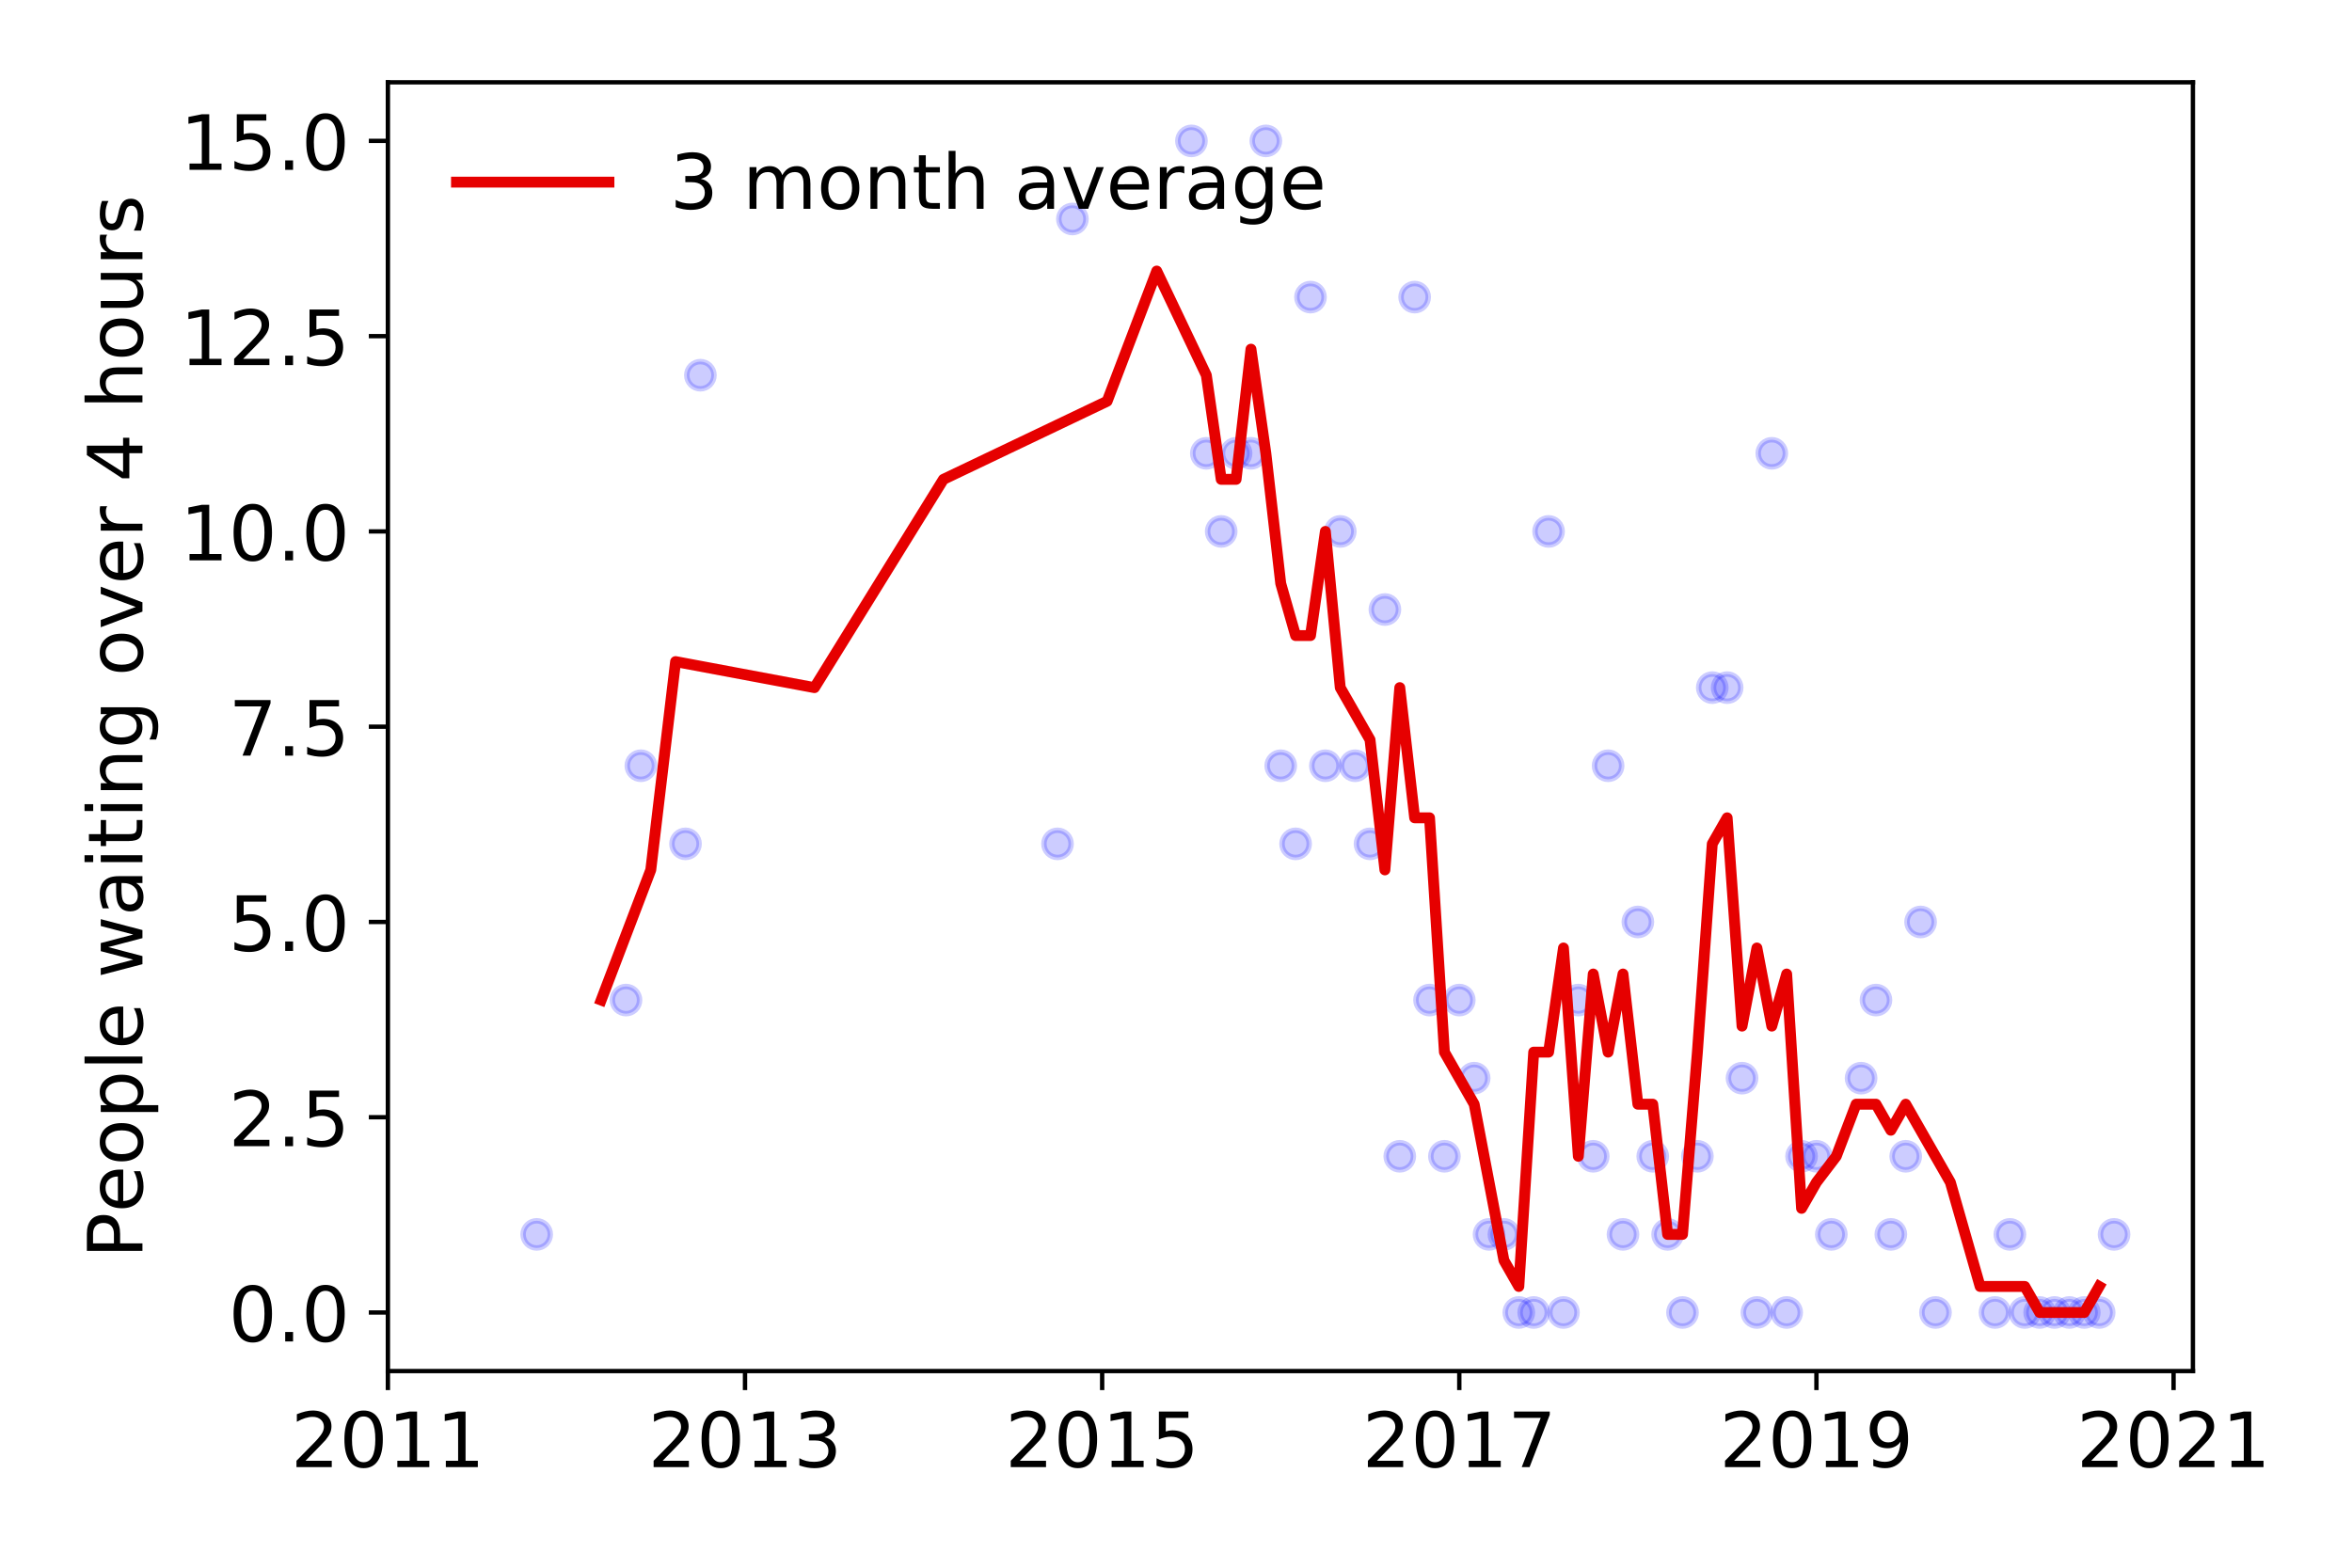 <?xml version="1.0" encoding="utf-8" standalone="no"?>
<!DOCTYPE svg PUBLIC "-//W3C//DTD SVG 1.1//EN"
  "http://www.w3.org/Graphics/SVG/1.1/DTD/svg11.dtd">
<!-- Created with matplotlib (https://matplotlib.org/) -->
<svg height="288pt" version="1.1" viewBox="0 0 432 288" width="432pt" xmlns="http://www.w3.org/2000/svg" xmlns:xlink="http://www.w3.org/1999/xlink">
 <defs>
  <style type="text/css">
*{stroke-linecap:butt;stroke-linejoin:round;}
  </style>
 </defs>
 <g id="figure_1">
  <g id="patch_1">
   <path d="M 0 288 
L 432 288 
L 432 0 
L 0 0 
z
" style="fill:#ffffff;"/>
  </g>
  <g id="axes_1">
   <g id="patch_2">
    <path d="M 71.245 251.88 
L 402.781 251.88 
L 402.781 15.12 
L 71.245 15.12 
z
" style="fill:#ffffff;"/>
   </g>
   <g id="matplotlib.axis_1">
    <g id="xtick_1">
     <g id="line2d_1">
      <defs>
       <path d="M 0 0 
L 0 3.5 
" id="m53652524a2" style="stroke:#000000;stroke-width:0.8;"/>
      </defs>
      <g>
       <use style="stroke:#000000;stroke-width:0.8;" x="71.245" xlink:href="#m53652524a2" y="251.88"/>
      </g>
     </g>
     <g id="text_1">
      <!-- 2011 -->
      <defs>
       <path d="M 19.188 8.297 
L 53.609 8.297 
L 53.609 0 
L 7.328 0 
L 7.328 8.297 
Q 12.938 14.109 22.625 23.891 
Q 32.328 33.688 34.812 36.531 
Q 39.547 41.844 41.422 45.531 
Q 43.312 49.219 43.312 52.781 
Q 43.312 58.594 39.234 62.25 
Q 35.156 65.922 28.609 65.922 
Q 23.969 65.922 18.812 64.312 
Q 13.672 62.703 7.812 59.422 
L 7.812 69.391 
Q 13.766 71.781 18.938 73 
Q 24.125 74.219 28.422 74.219 
Q 39.75 74.219 46.484 68.547 
Q 53.219 62.891 53.219 53.422 
Q 53.219 48.922 51.531 44.891 
Q 49.859 40.875 45.406 35.406 
Q 44.188 33.984 37.641 27.219 
Q 31.109 20.453 19.188 8.297 
z
" id="DejaVuSans-50"/>
       <path d="M 31.781 66.406 
Q 24.172 66.406 20.328 58.906 
Q 16.5 51.422 16.5 36.375 
Q 16.5 21.391 20.328 13.891 
Q 24.172 6.391 31.781 6.391 
Q 39.453 6.391 43.281 13.891 
Q 47.125 21.391 47.125 36.375 
Q 47.125 51.422 43.281 58.906 
Q 39.453 66.406 31.781 66.406 
z
M 31.781 74.219 
Q 44.047 74.219 50.516 64.516 
Q 56.984 54.828 56.984 36.375 
Q 56.984 17.969 50.516 8.266 
Q 44.047 -1.422 31.781 -1.422 
Q 19.531 -1.422 13.062 8.266 
Q 6.594 17.969 6.594 36.375 
Q 6.594 54.828 13.062 64.516 
Q 19.531 74.219 31.781 74.219 
z
" id="DejaVuSans-48"/>
       <path d="M 12.406 8.297 
L 28.516 8.297 
L 28.516 63.922 
L 10.984 60.406 
L 10.984 69.391 
L 28.422 72.906 
L 38.281 72.906 
L 38.281 8.297 
L 54.391 8.297 
L 54.391 0 
L 12.406 0 
z
" id="DejaVuSans-49"/>
      </defs>
      <g transform="translate(53.43 269.518)scale(0.14 -0.14)">
       <use xlink:href="#DejaVuSans-50"/>
       <use x="63.623" xlink:href="#DejaVuSans-48"/>
       <use x="127.246" xlink:href="#DejaVuSans-49"/>
       <use x="190.869" xlink:href="#DejaVuSans-49"/>
      </g>
     </g>
    </g>
    <g id="xtick_2">
     <g id="line2d_2">
      <g>
       <use style="stroke:#000000;stroke-width:0.8;" x="136.841" xlink:href="#m53652524a2" y="251.88"/>
      </g>
     </g>
     <g id="text_2">
      <!-- 2013 -->
      <defs>
       <path d="M 40.578 39.312 
Q 47.656 37.797 51.625 33 
Q 55.609 28.219 55.609 21.188 
Q 55.609 10.406 48.188 4.484 
Q 40.766 -1.422 27.094 -1.422 
Q 22.516 -1.422 17.656 -0.516 
Q 12.797 0.391 7.625 2.203 
L 7.625 11.719 
Q 11.719 9.328 16.594 8.109 
Q 21.484 6.891 26.812 6.891 
Q 36.078 6.891 40.938 10.547 
Q 45.797 14.203 45.797 21.188 
Q 45.797 27.641 41.281 31.266 
Q 36.766 34.906 28.719 34.906 
L 20.219 34.906 
L 20.219 43.016 
L 29.109 43.016 
Q 36.375 43.016 40.234 45.922 
Q 44.094 48.828 44.094 54.297 
Q 44.094 59.906 40.109 62.906 
Q 36.141 65.922 28.719 65.922 
Q 24.656 65.922 20.016 65.031 
Q 15.375 64.156 9.812 62.312 
L 9.812 71.094 
Q 15.438 72.656 20.344 73.438 
Q 25.25 74.219 29.594 74.219 
Q 40.828 74.219 47.359 69.109 
Q 53.906 64.016 53.906 55.328 
Q 53.906 49.266 50.438 45.094 
Q 46.969 40.922 40.578 39.312 
z
" id="DejaVuSans-51"/>
      </defs>
      <g transform="translate(119.026 269.518)scale(0.14 -0.14)">
       <use xlink:href="#DejaVuSans-50"/>
       <use x="63.623" xlink:href="#DejaVuSans-48"/>
       <use x="127.246" xlink:href="#DejaVuSans-49"/>
       <use x="190.869" xlink:href="#DejaVuSans-51"/>
      </g>
     </g>
    </g>
    <g id="xtick_3">
     <g id="line2d_3">
      <g>
       <use style="stroke:#000000;stroke-width:0.8;" x="202.438" xlink:href="#m53652524a2" y="251.88"/>
      </g>
     </g>
     <g id="text_3">
      <!-- 2015 -->
      <defs>
       <path d="M 10.797 72.906 
L 49.516 72.906 
L 49.516 64.594 
L 19.828 64.594 
L 19.828 46.734 
Q 21.969 47.469 24.109 47.828 
Q 26.266 48.188 28.422 48.188 
Q 40.625 48.188 47.75 41.5 
Q 54.891 34.812 54.891 23.391 
Q 54.891 11.625 47.562 5.094 
Q 40.234 -1.422 26.906 -1.422 
Q 22.312 -1.422 17.547 -0.641 
Q 12.797 0.141 7.719 1.703 
L 7.719 11.625 
Q 12.109 9.234 16.797 8.062 
Q 21.484 6.891 26.703 6.891 
Q 35.156 6.891 40.078 11.328 
Q 45.016 15.766 45.016 23.391 
Q 45.016 31 40.078 35.438 
Q 35.156 39.891 26.703 39.891 
Q 22.75 39.891 18.812 39.016 
Q 14.891 38.141 10.797 36.281 
z
" id="DejaVuSans-53"/>
      </defs>
      <g transform="translate(184.623 269.518)scale(0.14 -0.14)">
       <use xlink:href="#DejaVuSans-50"/>
       <use x="63.623" xlink:href="#DejaVuSans-48"/>
       <use x="127.246" xlink:href="#DejaVuSans-49"/>
       <use x="190.869" xlink:href="#DejaVuSans-53"/>
      </g>
     </g>
    </g>
    <g id="xtick_4">
     <g id="line2d_4">
      <g>
       <use style="stroke:#000000;stroke-width:0.8;" x="268.034" xlink:href="#m53652524a2" y="251.88"/>
      </g>
     </g>
     <g id="text_4">
      <!-- 2017 -->
      <defs>
       <path d="M 8.203 72.906 
L 55.078 72.906 
L 55.078 68.703 
L 28.609 0 
L 18.312 0 
L 43.219 64.594 
L 8.203 64.594 
z
" id="DejaVuSans-55"/>
      </defs>
      <g transform="translate(250.219 269.518)scale(0.14 -0.14)">
       <use xlink:href="#DejaVuSans-50"/>
       <use x="63.623" xlink:href="#DejaVuSans-48"/>
       <use x="127.246" xlink:href="#DejaVuSans-49"/>
       <use x="190.869" xlink:href="#DejaVuSans-55"/>
      </g>
     </g>
    </g>
    <g id="xtick_5">
     <g id="line2d_5">
      <g>
       <use style="stroke:#000000;stroke-width:0.8;" x="333.631" xlink:href="#m53652524a2" y="251.88"/>
      </g>
     </g>
     <g id="text_5">
      <!-- 2019 -->
      <defs>
       <path d="M 10.984 1.516 
L 10.984 10.5 
Q 14.703 8.734 18.5 7.812 
Q 22.312 6.891 25.984 6.891 
Q 35.75 6.891 40.891 13.453 
Q 46.047 20.016 46.781 33.406 
Q 43.953 29.203 39.594 26.953 
Q 35.25 24.703 29.984 24.703 
Q 19.047 24.703 12.672 31.312 
Q 6.297 37.938 6.297 49.422 
Q 6.297 60.641 12.938 67.422 
Q 19.578 74.219 30.609 74.219 
Q 43.266 74.219 49.922 64.516 
Q 56.594 54.828 56.594 36.375 
Q 56.594 19.141 48.406 8.859 
Q 40.234 -1.422 26.422 -1.422 
Q 22.703 -1.422 18.891 -0.688 
Q 15.094 0.047 10.984 1.516 
z
M 30.609 32.422 
Q 37.25 32.422 41.125 36.953 
Q 45.016 41.5 45.016 49.422 
Q 45.016 57.281 41.125 61.844 
Q 37.25 66.406 30.609 66.406 
Q 23.969 66.406 20.094 61.844 
Q 16.219 57.281 16.219 49.422 
Q 16.219 41.5 20.094 36.953 
Q 23.969 32.422 30.609 32.422 
z
" id="DejaVuSans-57"/>
      </defs>
      <g transform="translate(315.816 269.518)scale(0.14 -0.14)">
       <use xlink:href="#DejaVuSans-50"/>
       <use x="63.623" xlink:href="#DejaVuSans-48"/>
       <use x="127.246" xlink:href="#DejaVuSans-49"/>
       <use x="190.869" xlink:href="#DejaVuSans-57"/>
      </g>
     </g>
    </g>
    <g id="xtick_6">
     <g id="line2d_6">
      <g>
       <use style="stroke:#000000;stroke-width:0.8;" x="399.227" xlink:href="#m53652524a2" y="251.88"/>
      </g>
     </g>
     <g id="text_6">
      <!-- 2021 -->
      <g transform="translate(381.412 269.518)scale(0.14 -0.14)">
       <use xlink:href="#DejaVuSans-50"/>
       <use x="63.623" xlink:href="#DejaVuSans-48"/>
       <use x="127.246" xlink:href="#DejaVuSans-50"/>
       <use x="190.869" xlink:href="#DejaVuSans-49"/>
      </g>
     </g>
    </g>
   </g>
   <g id="matplotlib.axis_2">
    <g id="ytick_1">
     <g id="line2d_7">
      <defs>
       <path d="M 0 0 
L -3.5 0 
" id="m6ee0313e6b" style="stroke:#000000;stroke-width:0.8;"/>
      </defs>
      <g>
       <use style="stroke:#000000;stroke-width:0.8;" x="71.245" xlink:href="#m6ee0313e6b" y="241.118"/>
      </g>
     </g>
     <g id="text_7">
      <!-- 0.0 -->
      <defs>
       <path d="M 10.688 12.406 
L 21 12.406 
L 21 0 
L 10.688 0 
z
" id="DejaVuSans-46"/>
      </defs>
      <g transform="translate(41.981 246.437)scale(0.14 -0.14)">
       <use xlink:href="#DejaVuSans-48"/>
       <use x="63.623" xlink:href="#DejaVuSans-46"/>
       <use x="95.41" xlink:href="#DejaVuSans-48"/>
      </g>
     </g>
    </g>
    <g id="ytick_2">
     <g id="line2d_8">
      <g>
       <use style="stroke:#000000;stroke-width:0.8;" x="71.245" xlink:href="#m6ee0313e6b" y="205.245"/>
      </g>
     </g>
     <g id="text_8">
      <!-- 2.5 -->
      <g transform="translate(41.981 210.564)scale(0.14 -0.14)">
       <use xlink:href="#DejaVuSans-50"/>
       <use x="63.623" xlink:href="#DejaVuSans-46"/>
       <use x="95.41" xlink:href="#DejaVuSans-53"/>
      </g>
     </g>
    </g>
    <g id="ytick_3">
     <g id="line2d_9">
      <g>
       <use style="stroke:#000000;stroke-width:0.8;" x="71.245" xlink:href="#m6ee0313e6b" y="169.373"/>
      </g>
     </g>
     <g id="text_9">
      <!-- 5.0 -->
      <g transform="translate(41.981 174.692)scale(0.14 -0.14)">
       <use xlink:href="#DejaVuSans-53"/>
       <use x="63.623" xlink:href="#DejaVuSans-46"/>
       <use x="95.41" xlink:href="#DejaVuSans-48"/>
      </g>
     </g>
    </g>
    <g id="ytick_4">
     <g id="line2d_10">
      <g>
       <use style="stroke:#000000;stroke-width:0.8;" x="71.245" xlink:href="#m6ee0313e6b" y="133.5"/>
      </g>
     </g>
     <g id="text_10">
      <!-- 7.5 -->
      <g transform="translate(41.981 138.819)scale(0.14 -0.14)">
       <use xlink:href="#DejaVuSans-55"/>
       <use x="63.623" xlink:href="#DejaVuSans-46"/>
       <use x="95.41" xlink:href="#DejaVuSans-53"/>
      </g>
     </g>
    </g>
    <g id="ytick_5">
     <g id="line2d_11">
      <g>
       <use style="stroke:#000000;stroke-width:0.8;" x="71.245" xlink:href="#m6ee0313e6b" y="97.627"/>
      </g>
     </g>
     <g id="text_11">
      <!-- 10.0 -->
      <g transform="translate(33.073 102.946)scale(0.14 -0.14)">
       <use xlink:href="#DejaVuSans-49"/>
       <use x="63.623" xlink:href="#DejaVuSans-48"/>
       <use x="127.246" xlink:href="#DejaVuSans-46"/>
       <use x="159.033" xlink:href="#DejaVuSans-48"/>
      </g>
     </g>
    </g>
    <g id="ytick_6">
     <g id="line2d_12">
      <g>
       <use style="stroke:#000000;stroke-width:0.8;" x="71.245" xlink:href="#m6ee0313e6b" y="61.755"/>
      </g>
     </g>
     <g id="text_12">
      <!-- 12.5 -->
      <g transform="translate(33.073 67.073)scale(0.14 -0.14)">
       <use xlink:href="#DejaVuSans-49"/>
       <use x="63.623" xlink:href="#DejaVuSans-50"/>
       <use x="127.246" xlink:href="#DejaVuSans-46"/>
       <use x="159.033" xlink:href="#DejaVuSans-53"/>
      </g>
     </g>
    </g>
    <g id="ytick_7">
     <g id="line2d_13">
      <g>
       <use style="stroke:#000000;stroke-width:0.8;" x="71.245" xlink:href="#m6ee0313e6b" y="25.882"/>
      </g>
     </g>
     <g id="text_13">
      <!-- 15.0 -->
      <g transform="translate(33.073 31.201)scale(0.14 -0.14)">
       <use xlink:href="#DejaVuSans-49"/>
       <use x="63.623" xlink:href="#DejaVuSans-53"/>
       <use x="127.246" xlink:href="#DejaVuSans-46"/>
       <use x="159.033" xlink:href="#DejaVuSans-48"/>
      </g>
     </g>
    </g>
    <g id="text_14">
     <!-- People waiting over 4 hours -->
     <defs>
      <path d="M 19.672 64.797 
L 19.672 37.406 
L 32.078 37.406 
Q 38.969 37.406 42.719 40.969 
Q 46.484 44.531 46.484 51.125 
Q 46.484 57.672 42.719 61.234 
Q 38.969 64.797 32.078 64.797 
z
M 9.812 72.906 
L 32.078 72.906 
Q 44.344 72.906 50.609 67.359 
Q 56.891 61.812 56.891 51.125 
Q 56.891 40.328 50.609 34.812 
Q 44.344 29.297 32.078 29.297 
L 19.672 29.297 
L 19.672 0 
L 9.812 0 
z
" id="DejaVuSans-80"/>
      <path d="M 56.203 29.594 
L 56.203 25.203 
L 14.891 25.203 
Q 15.484 15.922 20.484 11.062 
Q 25.484 6.203 34.422 6.203 
Q 39.594 6.203 44.453 7.469 
Q 49.312 8.734 54.109 11.281 
L 54.109 2.781 
Q 49.266 0.734 44.188 -0.344 
Q 39.109 -1.422 33.891 -1.422 
Q 20.797 -1.422 13.156 6.188 
Q 5.516 13.812 5.516 26.812 
Q 5.516 40.234 12.766 48.109 
Q 20.016 56 32.328 56 
Q 43.359 56 49.781 48.891 
Q 56.203 41.797 56.203 29.594 
z
M 47.219 32.234 
Q 47.125 39.594 43.094 43.984 
Q 39.062 48.391 32.422 48.391 
Q 24.906 48.391 20.391 44.141 
Q 15.875 39.891 15.188 32.172 
z
" id="DejaVuSans-101"/>
      <path d="M 30.609 48.391 
Q 23.391 48.391 19.188 42.75 
Q 14.984 37.109 14.984 27.297 
Q 14.984 17.484 19.156 11.844 
Q 23.344 6.203 30.609 6.203 
Q 37.797 6.203 41.984 11.859 
Q 46.188 17.531 46.188 27.297 
Q 46.188 37.016 41.984 42.703 
Q 37.797 48.391 30.609 48.391 
z
M 30.609 56 
Q 42.328 56 49.016 48.375 
Q 55.719 40.766 55.719 27.297 
Q 55.719 13.875 49.016 6.219 
Q 42.328 -1.422 30.609 -1.422 
Q 18.844 -1.422 12.172 6.219 
Q 5.516 13.875 5.516 27.297 
Q 5.516 40.766 12.172 48.375 
Q 18.844 56 30.609 56 
z
" id="DejaVuSans-111"/>
      <path d="M 18.109 8.203 
L 18.109 -20.797 
L 9.078 -20.797 
L 9.078 54.688 
L 18.109 54.688 
L 18.109 46.391 
Q 20.953 51.266 25.266 53.625 
Q 29.594 56 35.594 56 
Q 45.562 56 51.781 48.094 
Q 58.016 40.188 58.016 27.297 
Q 58.016 14.406 51.781 6.484 
Q 45.562 -1.422 35.594 -1.422 
Q 29.594 -1.422 25.266 0.953 
Q 20.953 3.328 18.109 8.203 
z
M 48.688 27.297 
Q 48.688 37.203 44.609 42.844 
Q 40.531 48.484 33.406 48.484 
Q 26.266 48.484 22.188 42.844 
Q 18.109 37.203 18.109 27.297 
Q 18.109 17.391 22.188 11.75 
Q 26.266 6.109 33.406 6.109 
Q 40.531 6.109 44.609 11.75 
Q 48.688 17.391 48.688 27.297 
z
" id="DejaVuSans-112"/>
      <path d="M 9.422 75.984 
L 18.406 75.984 
L 18.406 0 
L 9.422 0 
z
" id="DejaVuSans-108"/>
      <path id="DejaVuSans-32"/>
      <path d="M 4.203 54.688 
L 13.188 54.688 
L 24.422 12.016 
L 35.594 54.688 
L 46.188 54.688 
L 57.422 12.016 
L 68.609 54.688 
L 77.594 54.688 
L 63.281 0 
L 52.688 0 
L 40.922 44.828 
L 29.109 0 
L 18.5 0 
z
" id="DejaVuSans-119"/>
      <path d="M 34.281 27.484 
Q 23.391 27.484 19.188 25 
Q 14.984 22.516 14.984 16.5 
Q 14.984 11.719 18.141 8.906 
Q 21.297 6.109 26.703 6.109 
Q 34.188 6.109 38.703 11.406 
Q 43.219 16.703 43.219 25.484 
L 43.219 27.484 
z
M 52.203 31.203 
L 52.203 0 
L 43.219 0 
L 43.219 8.297 
Q 40.141 3.328 35.547 0.953 
Q 30.953 -1.422 24.312 -1.422 
Q 15.922 -1.422 10.953 3.297 
Q 6 8.016 6 15.922 
Q 6 25.141 12.172 29.828 
Q 18.359 34.516 30.609 34.516 
L 43.219 34.516 
L 43.219 35.406 
Q 43.219 41.609 39.141 45 
Q 35.062 48.391 27.688 48.391 
Q 23 48.391 18.547 47.266 
Q 14.109 46.141 10.016 43.891 
L 10.016 52.203 
Q 14.938 54.109 19.578 55.047 
Q 24.219 56 28.609 56 
Q 40.484 56 46.344 49.844 
Q 52.203 43.703 52.203 31.203 
z
" id="DejaVuSans-97"/>
      <path d="M 9.422 54.688 
L 18.406 54.688 
L 18.406 0 
L 9.422 0 
z
M 9.422 75.984 
L 18.406 75.984 
L 18.406 64.594 
L 9.422 64.594 
z
" id="DejaVuSans-105"/>
      <path d="M 18.312 70.219 
L 18.312 54.688 
L 36.812 54.688 
L 36.812 47.703 
L 18.312 47.703 
L 18.312 18.016 
Q 18.312 11.328 20.141 9.422 
Q 21.969 7.516 27.594 7.516 
L 36.812 7.516 
L 36.812 0 
L 27.594 0 
Q 17.188 0 13.234 3.875 
Q 9.281 7.766 9.281 18.016 
L 9.281 47.703 
L 2.688 47.703 
L 2.688 54.688 
L 9.281 54.688 
L 9.281 70.219 
z
" id="DejaVuSans-116"/>
      <path d="M 54.891 33.016 
L 54.891 0 
L 45.906 0 
L 45.906 32.719 
Q 45.906 40.484 42.875 44.328 
Q 39.844 48.188 33.797 48.188 
Q 26.516 48.188 22.312 43.547 
Q 18.109 38.922 18.109 30.906 
L 18.109 0 
L 9.078 0 
L 9.078 54.688 
L 18.109 54.688 
L 18.109 46.188 
Q 21.344 51.125 25.703 53.562 
Q 30.078 56 35.797 56 
Q 45.219 56 50.047 50.172 
Q 54.891 44.344 54.891 33.016 
z
" id="DejaVuSans-110"/>
      <path d="M 45.406 27.984 
Q 45.406 37.75 41.375 43.109 
Q 37.359 48.484 30.078 48.484 
Q 22.859 48.484 18.828 43.109 
Q 14.797 37.75 14.797 27.984 
Q 14.797 18.266 18.828 12.891 
Q 22.859 7.516 30.078 7.516 
Q 37.359 7.516 41.375 12.891 
Q 45.406 18.266 45.406 27.984 
z
M 54.391 6.781 
Q 54.391 -7.172 48.188 -13.984 
Q 42 -20.797 29.203 -20.797 
Q 24.469 -20.797 20.266 -20.094 
Q 16.062 -19.391 12.109 -17.922 
L 12.109 -9.188 
Q 16.062 -11.328 19.922 -12.344 
Q 23.781 -13.375 27.781 -13.375 
Q 36.625 -13.375 41.016 -8.766 
Q 45.406 -4.156 45.406 5.172 
L 45.406 9.625 
Q 42.625 4.781 38.281 2.391 
Q 33.938 0 27.875 0 
Q 17.828 0 11.672 7.656 
Q 5.516 15.328 5.516 27.984 
Q 5.516 40.672 11.672 48.328 
Q 17.828 56 27.875 56 
Q 33.938 56 38.281 53.609 
Q 42.625 51.219 45.406 46.391 
L 45.406 54.688 
L 54.391 54.688 
z
" id="DejaVuSans-103"/>
      <path d="M 2.984 54.688 
L 12.5 54.688 
L 29.594 8.797 
L 46.688 54.688 
L 56.203 54.688 
L 35.688 0 
L 23.484 0 
z
" id="DejaVuSans-118"/>
      <path d="M 41.109 46.297 
Q 39.594 47.172 37.812 47.578 
Q 36.031 48 33.891 48 
Q 26.266 48 22.188 43.047 
Q 18.109 38.094 18.109 28.812 
L 18.109 0 
L 9.078 0 
L 9.078 54.688 
L 18.109 54.688 
L 18.109 46.188 
Q 20.953 51.172 25.484 53.578 
Q 30.031 56 36.531 56 
Q 37.453 56 38.578 55.875 
Q 39.703 55.766 41.062 55.516 
z
" id="DejaVuSans-114"/>
      <path d="M 37.797 64.312 
L 12.891 25.391 
L 37.797 25.391 
z
M 35.203 72.906 
L 47.609 72.906 
L 47.609 25.391 
L 58.016 25.391 
L 58.016 17.188 
L 47.609 17.188 
L 47.609 0 
L 37.797 0 
L 37.797 17.188 
L 4.891 17.188 
L 4.891 26.703 
z
" id="DejaVuSans-52"/>
      <path d="M 54.891 33.016 
L 54.891 0 
L 45.906 0 
L 45.906 32.719 
Q 45.906 40.484 42.875 44.328 
Q 39.844 48.188 33.797 48.188 
Q 26.516 48.188 22.312 43.547 
Q 18.109 38.922 18.109 30.906 
L 18.109 0 
L 9.078 0 
L 9.078 75.984 
L 18.109 75.984 
L 18.109 46.188 
Q 21.344 51.125 25.703 53.562 
Q 30.078 56 35.797 56 
Q 45.219 56 50.047 50.172 
Q 54.891 44.344 54.891 33.016 
z
" id="DejaVuSans-104"/>
      <path d="M 8.5 21.578 
L 8.5 54.688 
L 17.484 54.688 
L 17.484 21.922 
Q 17.484 14.156 20.5 10.266 
Q 23.531 6.391 29.594 6.391 
Q 36.859 6.391 41.078 11.031 
Q 45.312 15.672 45.312 23.688 
L 45.312 54.688 
L 54.297 54.688 
L 54.297 0 
L 45.312 0 
L 45.312 8.406 
Q 42.047 3.422 37.719 1 
Q 33.406 -1.422 27.688 -1.422 
Q 18.266 -1.422 13.375 4.438 
Q 8.5 10.297 8.5 21.578 
z
M 31.109 56 
z
" id="DejaVuSans-117"/>
      <path d="M 44.281 53.078 
L 44.281 44.578 
Q 40.484 46.531 36.375 47.5 
Q 32.281 48.484 27.875 48.484 
Q 21.188 48.484 17.844 46.438 
Q 14.5 44.391 14.5 40.281 
Q 14.5 37.156 16.891 35.375 
Q 19.281 33.594 26.516 31.984 
L 29.594 31.297 
Q 39.156 29.25 43.188 25.516 
Q 47.219 21.781 47.219 15.094 
Q 47.219 7.469 41.188 3.016 
Q 35.156 -1.422 24.609 -1.422 
Q 20.219 -1.422 15.453 -0.562 
Q 10.688 0.297 5.422 2 
L 5.422 11.281 
Q 10.406 8.688 15.234 7.391 
Q 20.062 6.109 24.812 6.109 
Q 31.156 6.109 34.562 8.281 
Q 37.984 10.453 37.984 14.406 
Q 37.984 18.062 35.516 20.016 
Q 33.062 21.969 24.703 23.781 
L 21.578 24.516 
Q 13.234 26.266 9.516 29.906 
Q 5.812 33.547 5.812 39.891 
Q 5.812 47.609 11.281 51.797 
Q 16.75 56 26.812 56 
Q 31.781 56 36.172 55.266 
Q 40.578 54.547 44.281 53.078 
z
" id="DejaVuSans-115"/>
     </defs>
     <g transform="translate(26.162 231.175)rotate(-90)scale(0.14 -0.14)">
      <use xlink:href="#DejaVuSans-80"/>
      <use x="60.256" xlink:href="#DejaVuSans-101"/>
      <use x="121.779" xlink:href="#DejaVuSans-111"/>
      <use x="182.961" xlink:href="#DejaVuSans-112"/>
      <use x="246.438" xlink:href="#DejaVuSans-108"/>
      <use x="274.221" xlink:href="#DejaVuSans-101"/>
      <use x="335.744" xlink:href="#DejaVuSans-32"/>
      <use x="367.531" xlink:href="#DejaVuSans-119"/>
      <use x="449.318" xlink:href="#DejaVuSans-97"/>
      <use x="510.598" xlink:href="#DejaVuSans-105"/>
      <use x="538.381" xlink:href="#DejaVuSans-116"/>
      <use x="577.59" xlink:href="#DejaVuSans-105"/>
      <use x="605.373" xlink:href="#DejaVuSans-110"/>
      <use x="668.752" xlink:href="#DejaVuSans-103"/>
      <use x="732.229" xlink:href="#DejaVuSans-32"/>
      <use x="764.016" xlink:href="#DejaVuSans-111"/>
      <use x="825.197" xlink:href="#DejaVuSans-118"/>
      <use x="884.377" xlink:href="#DejaVuSans-101"/>
      <use x="945.9" xlink:href="#DejaVuSans-114"/>
      <use x="987.014" xlink:href="#DejaVuSans-32"/>
      <use x="1018.801" xlink:href="#DejaVuSans-52"/>
      <use x="1082.424" xlink:href="#DejaVuSans-32"/>
      <use x="1114.211" xlink:href="#DejaVuSans-104"/>
      <use x="1177.59" xlink:href="#DejaVuSans-111"/>
      <use x="1238.771" xlink:href="#DejaVuSans-117"/>
      <use x="1302.15" xlink:href="#DejaVuSans-114"/>
      <use x="1343.264" xlink:href="#DejaVuSans-115"/>
     </g>
    </g>
   </g>
   <g id="line2d_14">
    <defs>
     <path d="M 0 2.5 
C 0.663 2.5 1.299 2.237 1.768 1.768 
C 2.237 1.299 2.5 0.663 2.5 0 
C 2.5 -0.663 2.237 -1.299 1.768 -1.768 
C 1.299 -2.237 0.663 -2.5 0 -2.5 
C -0.663 -2.5 -1.299 -2.237 -1.768 -1.768 
C -2.237 -1.299 -2.5 -0.663 -2.5 0 
C -2.5 0.663 -2.237 1.299 -1.768 1.768 
C -1.299 2.237 -0.663 2.5 0 2.5 
z
" id="m84a1f90c5c" style="stroke:#0000ff;stroke-opacity:0.2;"/>
    </defs>
    <g clip-path="url(#p97d971d293)">
     <use style="fill:#0000ff;fill-opacity:0.2;stroke:#0000ff;stroke-opacity:0.2;" x="388.295" xlink:href="#m84a1f90c5c" y="226.769"/>
     <use style="fill:#0000ff;fill-opacity:0.2;stroke:#0000ff;stroke-opacity:0.2;" x="385.562" xlink:href="#m84a1f90c5c" y="241.118"/>
     <use style="fill:#0000ff;fill-opacity:0.2;stroke:#0000ff;stroke-opacity:0.2;" x="382.828" xlink:href="#m84a1f90c5c" y="241.118"/>
     <use style="fill:#0000ff;fill-opacity:0.2;stroke:#0000ff;stroke-opacity:0.2;" x="380.095" xlink:href="#m84a1f90c5c" y="241.118"/>
     <use style="fill:#0000ff;fill-opacity:0.2;stroke:#0000ff;stroke-opacity:0.2;" x="377.362" xlink:href="#m84a1f90c5c" y="241.118"/>
     <use style="fill:#0000ff;fill-opacity:0.2;stroke:#0000ff;stroke-opacity:0.2;" x="374.629" xlink:href="#m84a1f90c5c" y="241.118"/>
     <use style="fill:#0000ff;fill-opacity:0.2;stroke:#0000ff;stroke-opacity:0.2;" x="371.896" xlink:href="#m84a1f90c5c" y="241.118"/>
     <use style="fill:#0000ff;fill-opacity:0.2;stroke:#0000ff;stroke-opacity:0.2;" x="369.162" xlink:href="#m84a1f90c5c" y="226.769"/>
     <use style="fill:#0000ff;fill-opacity:0.2;stroke:#0000ff;stroke-opacity:0.2;" x="366.429" xlink:href="#m84a1f90c5c" y="241.118"/>
     <use style="fill:#0000ff;fill-opacity:0.2;stroke:#0000ff;stroke-opacity:0.2;" x="355.496" xlink:href="#m84a1f90c5c" y="241.118"/>
     <use style="fill:#0000ff;fill-opacity:0.2;stroke:#0000ff;stroke-opacity:0.2;" x="352.763" xlink:href="#m84a1f90c5c" y="169.373"/>
     <use style="fill:#0000ff;fill-opacity:0.2;stroke:#0000ff;stroke-opacity:0.2;" x="350.03" xlink:href="#m84a1f90c5c" y="212.42"/>
     <use style="fill:#0000ff;fill-opacity:0.2;stroke:#0000ff;stroke-opacity:0.2;" x="347.297" xlink:href="#m84a1f90c5c" y="226.769"/>
     <use style="fill:#0000ff;fill-opacity:0.2;stroke:#0000ff;stroke-opacity:0.2;" x="344.564" xlink:href="#m84a1f90c5c" y="183.722"/>
     <use style="fill:#0000ff;fill-opacity:0.2;stroke:#0000ff;stroke-opacity:0.2;" x="341.831" xlink:href="#m84a1f90c5c" y="198.071"/>
     <use style="fill:#0000ff;fill-opacity:0.2;stroke:#0000ff;stroke-opacity:0.2;" x="336.364" xlink:href="#m84a1f90c5c" y="226.769"/>
     <use style="fill:#0000ff;fill-opacity:0.2;stroke:#0000ff;stroke-opacity:0.2;" x="333.631" xlink:href="#m84a1f90c5c" y="212.42"/>
     <use style="fill:#0000ff;fill-opacity:0.2;stroke:#0000ff;stroke-opacity:0.2;" x="330.898" xlink:href="#m84a1f90c5c" y="212.42"/>
     <use style="fill:#0000ff;fill-opacity:0.2;stroke:#0000ff;stroke-opacity:0.2;" x="328.165" xlink:href="#m84a1f90c5c" y="241.118"/>
     <use style="fill:#0000ff;fill-opacity:0.2;stroke:#0000ff;stroke-opacity:0.2;" x="325.431" xlink:href="#m84a1f90c5c" y="83.278"/>
     <use style="fill:#0000ff;fill-opacity:0.2;stroke:#0000ff;stroke-opacity:0.2;" x="322.698" xlink:href="#m84a1f90c5c" y="241.118"/>
     <use style="fill:#0000ff;fill-opacity:0.2;stroke:#0000ff;stroke-opacity:0.2;" x="319.965" xlink:href="#m84a1f90c5c" y="198.071"/>
     <use style="fill:#0000ff;fill-opacity:0.2;stroke:#0000ff;stroke-opacity:0.2;" x="317.232" xlink:href="#m84a1f90c5c" y="126.325"/>
     <use style="fill:#0000ff;fill-opacity:0.2;stroke:#0000ff;stroke-opacity:0.2;" x="314.499" xlink:href="#m84a1f90c5c" y="126.325"/>
     <use style="fill:#0000ff;fill-opacity:0.2;stroke:#0000ff;stroke-opacity:0.2;" x="311.765" xlink:href="#m84a1f90c5c" y="212.42"/>
     <use style="fill:#0000ff;fill-opacity:0.2;stroke:#0000ff;stroke-opacity:0.2;" x="309.032" xlink:href="#m84a1f90c5c" y="241.118"/>
     <use style="fill:#0000ff;fill-opacity:0.2;stroke:#0000ff;stroke-opacity:0.2;" x="306.299" xlink:href="#m84a1f90c5c" y="226.769"/>
     <use style="fill:#0000ff;fill-opacity:0.2;stroke:#0000ff;stroke-opacity:0.2;" x="303.566" xlink:href="#m84a1f90c5c" y="212.42"/>
     <use style="fill:#0000ff;fill-opacity:0.2;stroke:#0000ff;stroke-opacity:0.2;" x="300.833" xlink:href="#m84a1f90c5c" y="169.373"/>
     <use style="fill:#0000ff;fill-opacity:0.2;stroke:#0000ff;stroke-opacity:0.2;" x="298.1" xlink:href="#m84a1f90c5c" y="226.769"/>
     <use style="fill:#0000ff;fill-opacity:0.2;stroke:#0000ff;stroke-opacity:0.2;" x="295.366" xlink:href="#m84a1f90c5c" y="140.675"/>
     <use style="fill:#0000ff;fill-opacity:0.2;stroke:#0000ff;stroke-opacity:0.2;" x="292.633" xlink:href="#m84a1f90c5c" y="212.42"/>
     <use style="fill:#0000ff;fill-opacity:0.2;stroke:#0000ff;stroke-opacity:0.2;" x="289.9" xlink:href="#m84a1f90c5c" y="183.722"/>
     <use style="fill:#0000ff;fill-opacity:0.2;stroke:#0000ff;stroke-opacity:0.2;" x="287.167" xlink:href="#m84a1f90c5c" y="241.118"/>
     <use style="fill:#0000ff;fill-opacity:0.2;stroke:#0000ff;stroke-opacity:0.2;" x="284.434" xlink:href="#m84a1f90c5c" y="97.627"/>
     <use style="fill:#0000ff;fill-opacity:0.2;stroke:#0000ff;stroke-opacity:0.2;" x="281.7" xlink:href="#m84a1f90c5c" y="241.118"/>
     <use style="fill:#0000ff;fill-opacity:0.2;stroke:#0000ff;stroke-opacity:0.2;" x="278.967" xlink:href="#m84a1f90c5c" y="241.118"/>
     <use style="fill:#0000ff;fill-opacity:0.2;stroke:#0000ff;stroke-opacity:0.2;" x="276.234" xlink:href="#m84a1f90c5c" y="226.769"/>
     <use style="fill:#0000ff;fill-opacity:0.2;stroke:#0000ff;stroke-opacity:0.2;" x="273.501" xlink:href="#m84a1f90c5c" y="226.769"/>
     <use style="fill:#0000ff;fill-opacity:0.2;stroke:#0000ff;stroke-opacity:0.2;" x="270.768" xlink:href="#m84a1f90c5c" y="198.071"/>
     <use style="fill:#0000ff;fill-opacity:0.2;stroke:#0000ff;stroke-opacity:0.2;" x="268.034" xlink:href="#m84a1f90c5c" y="183.722"/>
     <use style="fill:#0000ff;fill-opacity:0.2;stroke:#0000ff;stroke-opacity:0.2;" x="265.301" xlink:href="#m84a1f90c5c" y="212.42"/>
     <use style="fill:#0000ff;fill-opacity:0.2;stroke:#0000ff;stroke-opacity:0.2;" x="262.568" xlink:href="#m84a1f90c5c" y="183.722"/>
     <use style="fill:#0000ff;fill-opacity:0.2;stroke:#0000ff;stroke-opacity:0.2;" x="259.835" xlink:href="#m84a1f90c5c" y="54.58"/>
     <use style="fill:#0000ff;fill-opacity:0.2;stroke:#0000ff;stroke-opacity:0.2;" x="257.102" xlink:href="#m84a1f90c5c" y="212.42"/>
     <use style="fill:#0000ff;fill-opacity:0.2;stroke:#0000ff;stroke-opacity:0.2;" x="254.369" xlink:href="#m84a1f90c5c" y="111.976"/>
     <use style="fill:#0000ff;fill-opacity:0.2;stroke:#0000ff;stroke-opacity:0.2;" x="251.635" xlink:href="#m84a1f90c5c" y="155.024"/>
     <use style="fill:#0000ff;fill-opacity:0.2;stroke:#0000ff;stroke-opacity:0.2;" x="248.902" xlink:href="#m84a1f90c5c" y="140.675"/>
     <use style="fill:#0000ff;fill-opacity:0.2;stroke:#0000ff;stroke-opacity:0.2;" x="246.169" xlink:href="#m84a1f90c5c" y="97.627"/>
     <use style="fill:#0000ff;fill-opacity:0.2;stroke:#0000ff;stroke-opacity:0.2;" x="243.436" xlink:href="#m84a1f90c5c" y="140.675"/>
     <use style="fill:#0000ff;fill-opacity:0.2;stroke:#0000ff;stroke-opacity:0.2;" x="240.703" xlink:href="#m84a1f90c5c" y="54.58"/>
     <use style="fill:#0000ff;fill-opacity:0.2;stroke:#0000ff;stroke-opacity:0.2;" x="237.969" xlink:href="#m84a1f90c5c" y="155.024"/>
     <use style="fill:#0000ff;fill-opacity:0.2;stroke:#0000ff;stroke-opacity:0.2;" x="235.236" xlink:href="#m84a1f90c5c" y="140.675"/>
     <use style="fill:#0000ff;fill-opacity:0.2;stroke:#0000ff;stroke-opacity:0.2;" x="232.503" xlink:href="#m84a1f90c5c" y="25.882"/>
     <use style="fill:#0000ff;fill-opacity:0.2;stroke:#0000ff;stroke-opacity:0.2;" x="229.77" xlink:href="#m84a1f90c5c" y="83.278"/>
     <use style="fill:#0000ff;fill-opacity:0.2;stroke:#0000ff;stroke-opacity:0.2;" x="227.037" xlink:href="#m84a1f90c5c" y="83.278"/>
     <use style="fill:#0000ff;fill-opacity:0.2;stroke:#0000ff;stroke-opacity:0.2;" x="224.303" xlink:href="#m84a1f90c5c" y="97.627"/>
     <use style="fill:#0000ff;fill-opacity:0.2;stroke:#0000ff;stroke-opacity:0.2;" x="221.57" xlink:href="#m84a1f90c5c" y="83.278"/>
     <use style="fill:#0000ff;fill-opacity:0.2;stroke:#0000ff;stroke-opacity:0.2;" x="218.837" xlink:href="#m84a1f90c5c" y="25.882"/>
     <use style="fill:#0000ff;fill-opacity:0.2;stroke:#0000ff;stroke-opacity:0.2;" x="196.972" xlink:href="#m84a1f90c5c" y="40.231"/>
     <use style="fill:#0000ff;fill-opacity:0.2;stroke:#0000ff;stroke-opacity:0.2;" x="194.238" xlink:href="#m84a1f90c5c" y="155.024"/>
     <use style="fill:#0000ff;fill-opacity:0.2;stroke:#0000ff;stroke-opacity:0.2;" x="128.642" xlink:href="#m84a1f90c5c" y="68.929"/>
     <use style="fill:#0000ff;fill-opacity:0.2;stroke:#0000ff;stroke-opacity:0.2;" x="125.909" xlink:href="#m84a1f90c5c" y="155.024"/>
     <use style="fill:#0000ff;fill-opacity:0.2;stroke:#0000ff;stroke-opacity:0.2;" x="117.709" xlink:href="#m84a1f90c5c" y="140.675"/>
     <use style="fill:#0000ff;fill-opacity:0.2;stroke:#0000ff;stroke-opacity:0.2;" x="114.976" xlink:href="#m84a1f90c5c" y="183.722"/>
     <use style="fill:#0000ff;fill-opacity:0.2;stroke:#0000ff;stroke-opacity:0.2;" x="98.577" xlink:href="#m84a1f90c5c" y="226.769"/>
    </g>
   </g>
   <g id="line2d_15">
    <path clip-path="url(#p97d971d293)" d="M 385.562 236.335 
L 382.828 241.118 
L 380.095 241.118 
L 377.362 241.118 
L 374.629 241.118 
L 371.896 236.335 
L 369.162 236.335 
L 363.696 236.335 
L 358.23 217.203 
L 352.763 207.637 
L 350.03 202.854 
L 347.297 207.637 
L 344.564 202.854 
L 340.919 202.854 
L 337.275 212.42 
L 333.631 217.203 
L 330.898 221.986 
L 328.165 178.939 
L 325.431 188.505 
L 322.698 174.156 
L 319.965 188.505 
L 317.232 150.241 
L 314.499 155.024 
L 311.765 193.288 
L 309.032 226.769 
L 306.299 226.769 
L 303.566 202.854 
L 300.833 202.854 
L 298.1 178.939 
L 295.366 193.288 
L 292.633 178.939 
L 289.9 212.42 
L 287.167 174.156 
L 284.434 193.288 
L 281.7 193.288 
L 278.967 236.335 
L 276.234 231.552 
L 273.501 217.203 
L 270.768 202.854 
L 268.034 198.071 
L 265.301 193.288 
L 262.568 150.241 
L 259.835 150.241 
L 257.102 126.325 
L 254.369 159.807 
L 251.635 135.892 
L 248.902 131.108 
L 246.169 126.325 
L 243.436 97.627 
L 240.703 116.759 
L 237.969 116.759 
L 235.236 107.193 
L 232.503 83.278 
L 229.77 64.146 
L 227.037 88.061 
L 224.303 88.061 
L 221.57 68.929 
L 212.46 49.797 
L 203.349 73.712 
L 173.284 88.061 
L 149.596 126.325 
L 124.087 121.542 
L 119.531 159.807 
L 110.421 183.722 
" style="fill:none;stroke:#e60000;stroke-linecap:square;stroke-width:2;"/>
   </g>
   <g id="patch_3">
    <path d="M 71.245 251.88 
L 71.245 15.12 
" style="fill:none;stroke:#000000;stroke-linecap:square;stroke-linejoin:miter;stroke-width:0.8;"/>
   </g>
   <g id="patch_4">
    <path d="M 402.781 251.88 
L 402.781 15.12 
" style="fill:none;stroke:#000000;stroke-linecap:square;stroke-linejoin:miter;stroke-width:0.8;"/>
   </g>
   <g id="patch_5">
    <path d="M 71.245 251.88 
L 402.781 251.88 
" style="fill:none;stroke:#000000;stroke-linecap:square;stroke-linejoin:miter;stroke-width:0.8;"/>
   </g>
   <g id="patch_6">
    <path d="M 71.245 15.12 
L 402.781 15.12 
" style="fill:none;stroke:#000000;stroke-linecap:square;stroke-linejoin:miter;stroke-width:0.8;"/>
   </g>
   <g id="legend_1">
    <g id="line2d_16">
     <path d="M 83.845 33.458 
L 111.845 33.458 
" style="fill:none;stroke:#e60000;stroke-linecap:square;stroke-width:2;"/>
    </g>
    <g id="line2d_17"/>
    <g id="text_15">
     <!-- 3 month average -->
     <defs>
      <path d="M 52 44.188 
Q 55.375 50.25 60.062 53.125 
Q 64.75 56 71.094 56 
Q 79.641 56 84.281 50.016 
Q 88.922 44.047 88.922 33.016 
L 88.922 0 
L 79.891 0 
L 79.891 32.719 
Q 79.891 40.578 77.094 44.375 
Q 74.312 48.188 68.609 48.188 
Q 61.625 48.188 57.562 43.547 
Q 53.516 38.922 53.516 30.906 
L 53.516 0 
L 44.484 0 
L 44.484 32.719 
Q 44.484 40.625 41.703 44.406 
Q 38.922 48.188 33.109 48.188 
Q 26.219 48.188 22.156 43.531 
Q 18.109 38.875 18.109 30.906 
L 18.109 0 
L 9.078 0 
L 9.078 54.688 
L 18.109 54.688 
L 18.109 46.188 
Q 21.188 51.219 25.484 53.609 
Q 29.781 56 35.688 56 
Q 41.656 56 45.828 52.969 
Q 50 49.953 52 44.188 
z
" id="DejaVuSans-109"/>
     </defs>
     <g transform="translate(123.045 38.358)scale(0.14 -0.14)">
      <use xlink:href="#DejaVuSans-51"/>
      <use x="63.623" xlink:href="#DejaVuSans-32"/>
      <use x="95.41" xlink:href="#DejaVuSans-109"/>
      <use x="192.822" xlink:href="#DejaVuSans-111"/>
      <use x="254.004" xlink:href="#DejaVuSans-110"/>
      <use x="317.383" xlink:href="#DejaVuSans-116"/>
      <use x="356.592" xlink:href="#DejaVuSans-104"/>
      <use x="419.971" xlink:href="#DejaVuSans-32"/>
      <use x="451.758" xlink:href="#DejaVuSans-97"/>
      <use x="513.037" xlink:href="#DejaVuSans-118"/>
      <use x="572.217" xlink:href="#DejaVuSans-101"/>
      <use x="633.74" xlink:href="#DejaVuSans-114"/>
      <use x="674.854" xlink:href="#DejaVuSans-97"/>
      <use x="736.133" xlink:href="#DejaVuSans-103"/>
      <use x="799.609" xlink:href="#DejaVuSans-101"/>
     </g>
    </g>
   </g>
  </g>
 </g>
 <defs>
  <clipPath id="p97d971d293">
   <rect height="236.76" width="331.536" x="71.245" y="15.12"/>
  </clipPath>
 </defs>
</svg>
